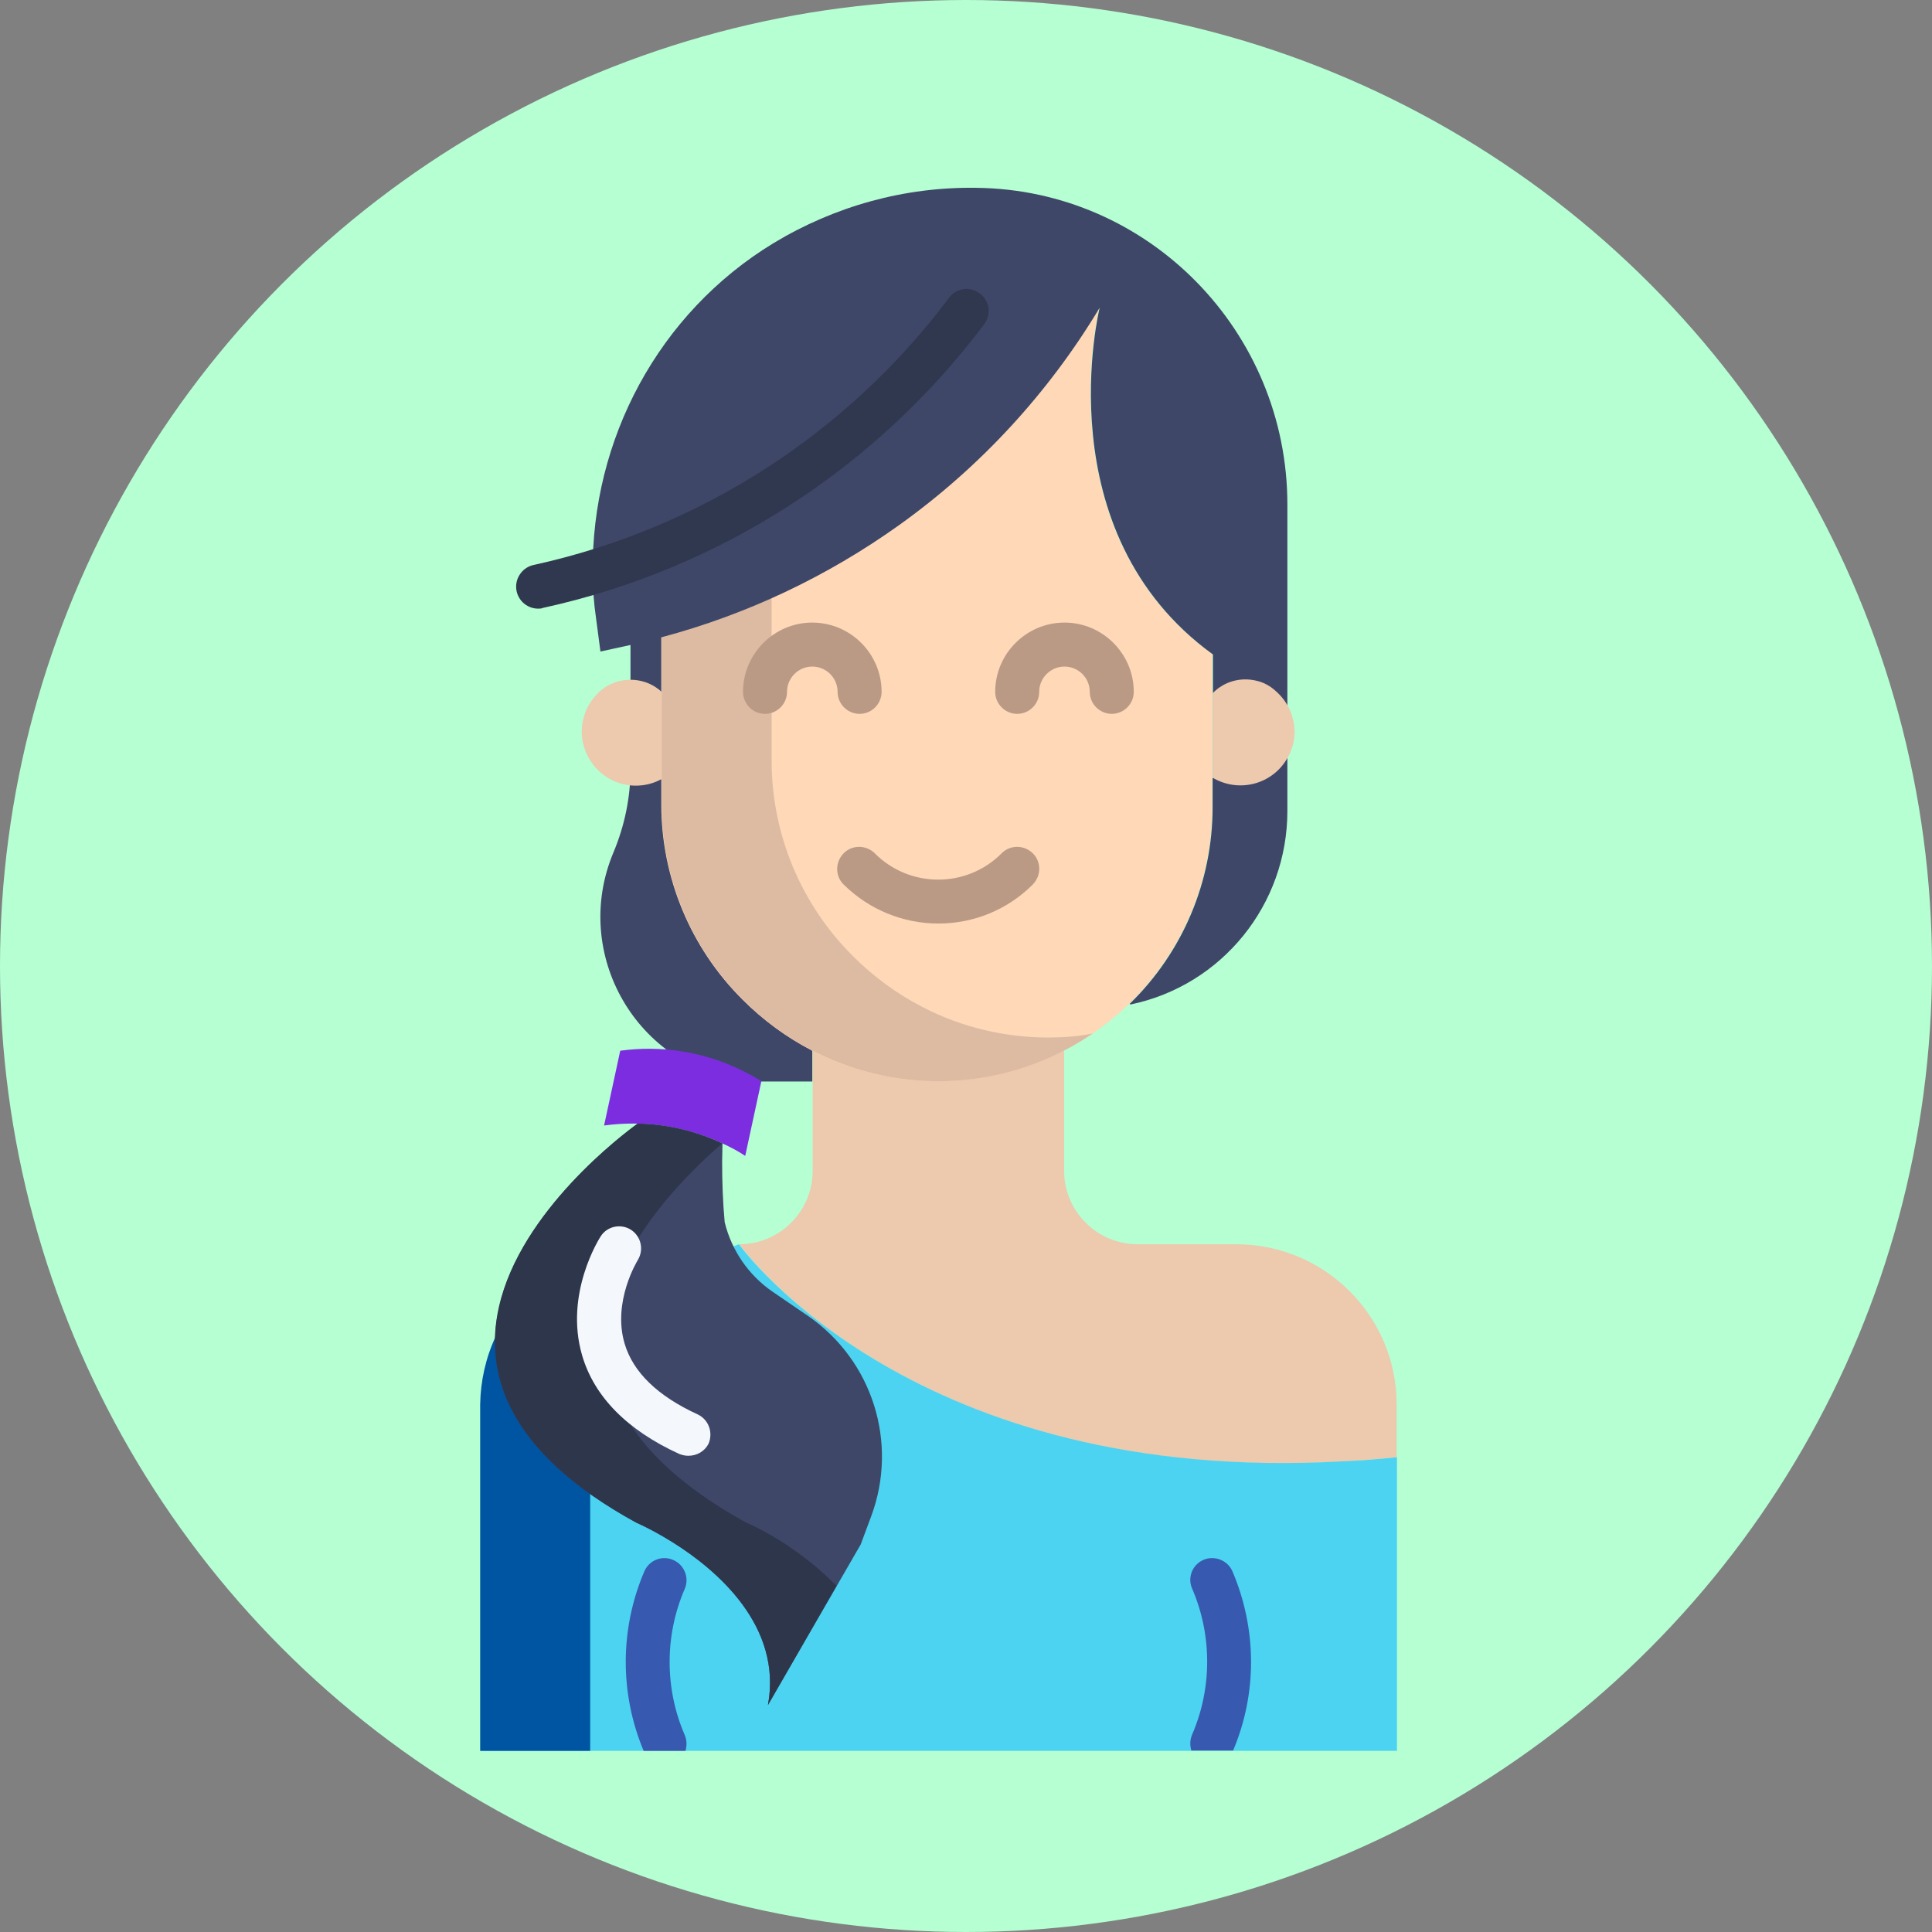 <svg width="61" height="61" viewBox="0 0 61 61" fill="none" xmlns="http://www.w3.org/2000/svg">
<rect x="0" y="0" width="61" height="61" fill="#808080" stroke="none"/>
<circle cx="30.5" cy="30.5" r="30.5" fill="#B5FFD3"/>
<path d="M39.038 39.286H35.913C34.64 39.286 33.598 38.244 33.598 36.971V33.198V33.186H25.659V33.198V36.971C25.659 38.244 24.617 39.286 23.344 39.286C23.344 39.286 29.189 47.549 44.096 46.01V44.343C44.096 41.554 41.827 39.286 39.038 39.286Z" fill="#EDC9AE"/>
<path d="M42.441 46.137C28.899 46.913 23.46 39.459 23.332 39.286L15.636 42.202H15.659C15.347 42.873 15.185 43.603 15.173 44.343V55.28H44.107V46.01C43.54 46.068 42.985 46.114 42.441 46.137Z" fill="#4BD3F1"/>
<path d="M21.955 26.52V19.657H19.907V24.286C19.907 25.177 19.721 26.069 19.374 26.902C18.009 30.131 20.138 33.765 23.552 34.124C23.68 34.135 23.795 34.147 23.923 34.147H25.647V33.198V33.186L21.955 26.52Z" fill="#3E4768"/>
<path d="M22.812 36.103C21.643 35.559 20.347 35.362 19.073 35.536L19.583 33.175C20.856 33.001 22.152 33.198 23.309 33.742C23.564 33.858 23.807 33.997 24.039 34.136L23.529 36.496C23.309 36.346 23.066 36.219 22.812 36.103Z" fill="#7C2DE0"/>
<path d="M19.096 41.045L15.624 42.202H15.648C15.335 42.874 15.173 43.603 15.161 44.343V55.281H18.634V43.186C18.634 42.411 18.807 41.855 19.12 41.161L19.096 41.045Z" fill="#0055A3"/>
<path d="M34.709 9.703C33.089 12.4 30.936 14.738 28.379 16.567C26.11 18.187 23.576 19.39 20.879 20.108V25.397C20.879 27.712 21.805 29.934 23.448 31.566C24.096 32.214 24.837 32.758 25.647 33.175C29.895 35.362 35.126 33.696 37.313 29.448C37.95 28.221 38.274 26.867 38.274 25.49V20.652C32.95 16.787 34.709 9.703 34.709 9.703Z" fill="#FFD8B7"/>
<path d="M33.101 32.758C31.724 32.758 30.358 32.434 29.131 31.798C28.321 31.381 27.58 30.837 26.932 30.189C25.289 28.557 24.363 26.335 24.363 24.02V18.881C23.24 19.379 22.083 19.796 20.891 20.108V25.397C20.891 27.712 21.817 29.934 23.46 31.566C24.108 32.214 24.849 32.758 25.659 33.175C28.483 34.633 31.874 34.425 34.501 32.631C34.038 32.724 33.575 32.758 33.101 32.758Z" fill="#DDBBA2"/>
<path d="M35.103 22.539C34.721 22.539 34.408 22.226 34.408 21.844C34.408 21.404 34.05 21.046 33.61 21.046C33.17 21.046 32.811 21.404 32.811 21.844C32.811 22.226 32.499 22.539 32.117 22.539C31.735 22.539 31.422 22.226 31.422 21.844C31.422 20.64 32.406 19.657 33.61 19.657C34.813 19.657 35.797 20.64 35.797 21.844C35.797 22.226 35.485 22.539 35.103 22.539Z" fill="#BA9A85"/>
<path d="M27.14 22.539C26.758 22.539 26.446 22.226 26.446 21.844C26.446 21.404 26.087 21.046 25.647 21.046C25.207 21.046 24.849 21.404 24.849 21.844C24.849 22.226 24.536 22.539 24.154 22.539C23.772 22.539 23.46 22.226 23.46 21.844C23.46 20.64 24.444 19.657 25.647 19.657C26.851 19.657 27.835 20.64 27.835 21.844C27.835 22.226 27.522 22.539 27.14 22.539Z" fill="#BA9A85"/>
<path d="M29.628 29.159C28.506 29.159 27.441 28.719 26.642 27.932C26.365 27.666 26.365 27.226 26.631 26.948C26.897 26.67 27.337 26.67 27.615 26.936L27.626 26.948C28.726 28.048 30.52 28.048 31.619 26.948C31.885 26.67 32.325 26.67 32.603 26.936C32.881 27.203 32.881 27.642 32.614 27.92L32.603 27.932C31.816 28.719 30.751 29.159 29.628 29.159Z" fill="#BA9A85"/>
<path d="M38.297 24.564H38.286V25.49C38.286 27.828 37.348 30.061 35.67 31.693L35.693 31.716C38.587 31.115 40.647 28.557 40.647 25.606V15.93C40.647 10.479 36.283 5.988 30.821 5.93C28.564 5.896 26.353 6.509 24.42 7.678C20.786 9.889 18.668 13.882 18.715 18.083C18.715 18.569 18.749 19.043 18.819 19.518L18.958 20.571L19.86 20.374C20.208 20.293 20.555 20.212 20.89 20.12C23.587 19.402 26.122 18.198 28.39 16.578C30.948 14.749 33.101 12.412 34.721 9.715C34.721 9.715 32.962 16.798 38.297 20.664" fill="#3E4768"/>
<path d="M16.99 19.217C16.608 19.217 16.296 18.904 16.296 18.522C16.296 18.198 16.527 17.909 16.84 17.84C22.082 16.694 26.747 13.696 29.964 9.402C30.196 9.09 30.624 9.032 30.936 9.264C31.249 9.495 31.307 9.923 31.075 10.236C27.649 14.796 22.707 17.979 17.14 19.194C17.094 19.217 17.036 19.217 16.99 19.217Z" fill="#30384F"/>
<path d="M20.89 21.844V24.599C20.694 24.703 20.485 24.772 20.265 24.795C19.328 24.9 18.495 24.228 18.379 23.291C18.309 22.666 18.587 22.064 19.096 21.705C19.664 21.335 20.404 21.393 20.89 21.844Z" fill="#EDC9AE"/>
<path d="M40.658 22.284C40.762 22.469 40.82 22.666 40.855 22.863C40.913 23.222 40.843 23.592 40.658 23.916C40.207 24.738 39.177 25.039 38.343 24.587C38.332 24.576 38.32 24.576 38.297 24.564H38.286V21.879H38.297C38.656 21.509 39.188 21.37 39.686 21.497C39.848 21.532 39.987 21.601 40.126 21.694C40.346 21.856 40.531 22.053 40.658 22.284Z" fill="#EDC9AE"/>
<path d="M21.62 54.783C20.983 53.313 20.983 51.635 21.62 50.165C21.77 49.818 21.608 49.401 21.249 49.251C20.902 49.1 20.497 49.262 20.346 49.609C19.571 51.415 19.559 53.463 20.323 55.281H21.643C21.689 55.118 21.689 54.945 21.62 54.783Z" fill="#3759AF"/>
<path d="M38.911 49.609C38.76 49.262 38.343 49.1 37.996 49.251C37.649 49.401 37.487 49.806 37.638 50.153C38.274 51.623 38.274 53.301 37.638 54.771C37.568 54.933 37.568 55.107 37.614 55.269H38.934C39.698 53.463 39.686 51.426 38.911 49.609Z" fill="#3759AF"/>
<path d="M25.52 41.554C27.545 42.955 28.367 45.547 27.511 47.862L27.175 48.765L24.247 53.834C24.71 51.334 22.627 49.563 21.238 48.695C20.867 48.464 20.485 48.244 20.08 48.07C16.064 45.86 15.266 43.418 15.763 41.265C16.446 38.221 19.71 35.779 20.138 35.478C21.064 35.501 21.978 35.709 22.812 36.103C22.812 36.3 22.8 36.496 22.8 36.682C22.8 37.318 22.823 37.955 22.881 38.591C23.101 39.483 23.633 40.258 24.386 40.779L25.52 41.554Z" fill="#3E4768"/>
<path d="M26.411 50.072C25.902 49.552 25.323 49.089 24.71 48.695C24.34 48.464 23.957 48.244 23.552 48.07C19.548 45.86 18.738 43.418 19.224 41.265C19.733 39.008 21.677 37.075 22.8 36.103C21.955 35.709 21.052 35.49 20.127 35.478C19.698 35.791 16.435 38.233 15.752 41.265C15.266 43.418 16.064 45.871 20.08 48.07C20.485 48.255 20.867 48.464 21.238 48.695C22.627 49.563 24.71 51.334 24.247 53.834L26.411 50.072Z" fill="#2E364C"/>
<path d="M21.735 45.964C21.631 45.964 21.538 45.941 21.446 45.906C19.802 45.154 18.761 44.1 18.379 42.792C17.812 40.848 18.923 39.1 18.969 39.031C19.177 38.707 19.617 38.626 19.93 38.834C20.242 39.043 20.335 39.459 20.138 39.783C20.127 39.806 19.328 41.091 19.721 42.422C19.988 43.325 20.763 44.077 22.025 44.656C22.372 44.818 22.522 45.223 22.372 45.582C22.256 45.813 22.013 45.964 21.735 45.964Z" fill="#F4F8FC"/>
</svg>
